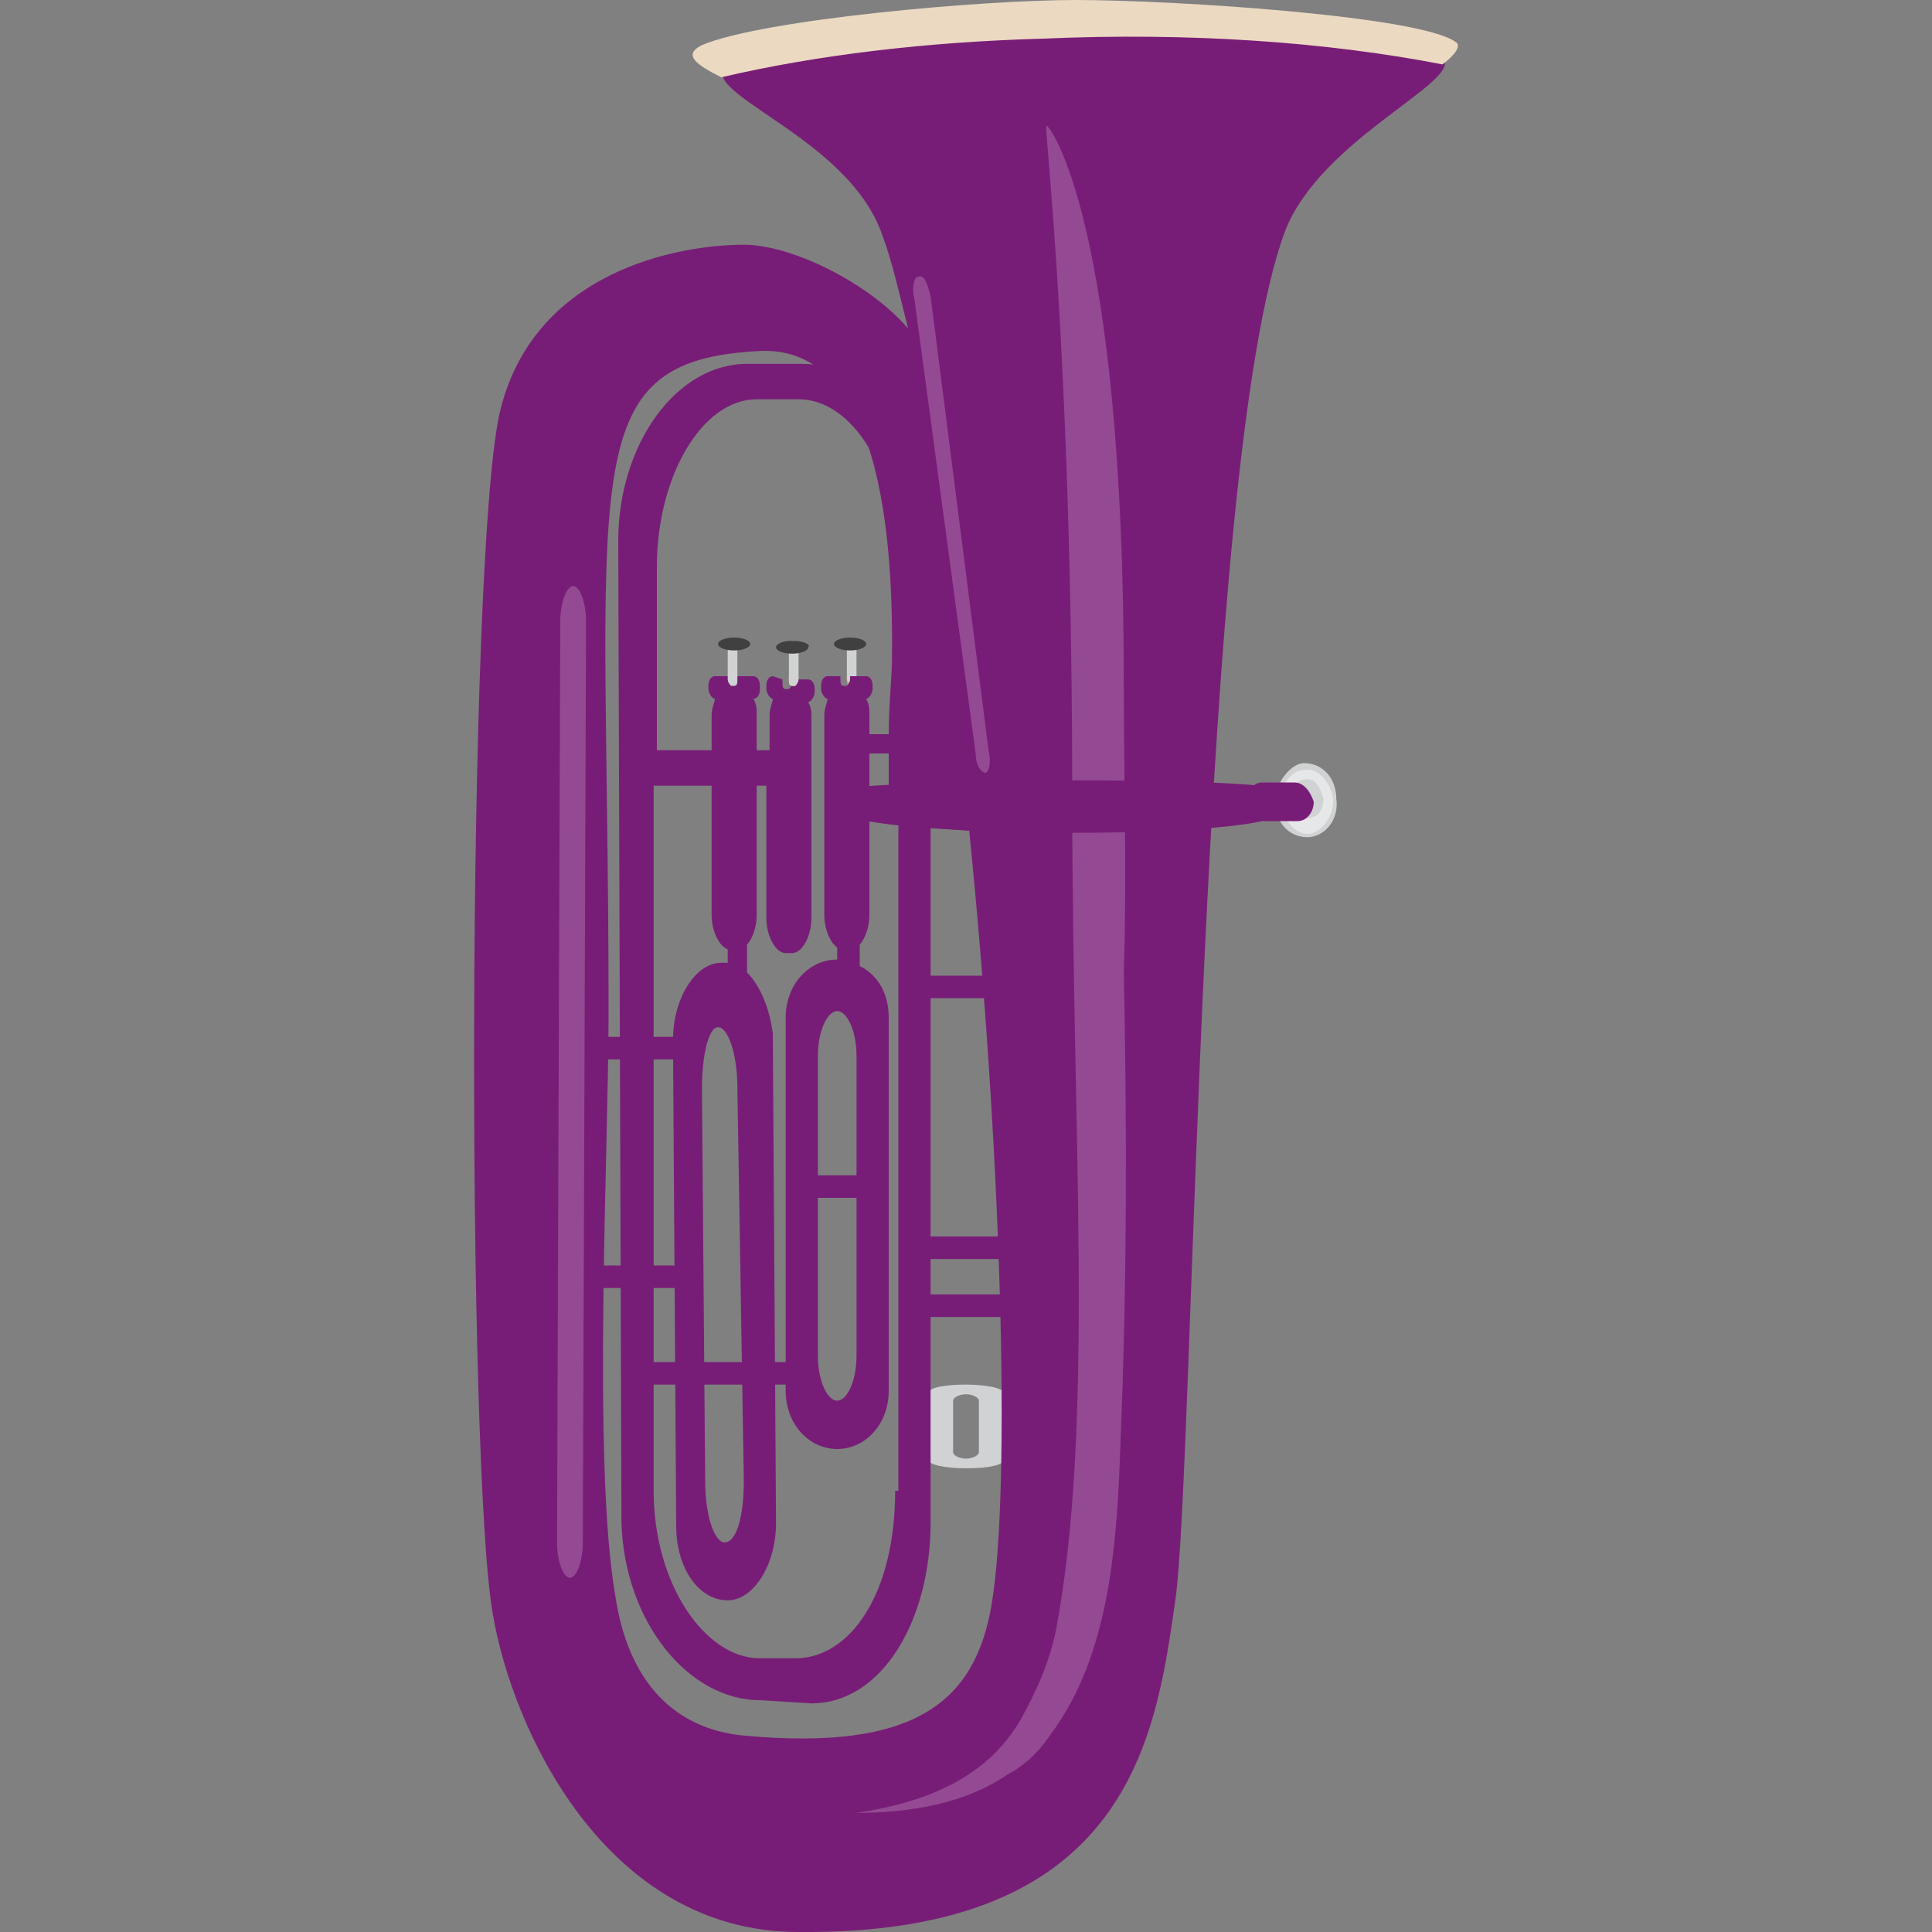 <svg enable-background="new 0 0 60 60" height="60" viewBox="0 0 60 60" width="60" xmlns="http://www.w3.org/2000/svg"><rect x="0" y="0" width="60" height="60" fill="#808080" stroke="none"/><path d="m30 43c-.7 0-1.2.1-1.2.3v2c0 .2.6.3 1.2.3.7 0 1.2-.1 1.2-.3v-2c0-.2-.6-.3-1.2-.3zm.4 2.1c0 .1-.2.2-.4.2s-.4-.1-.4-.2v-1.6c0-.1.2-.2.4-.2s.4.1.4.2z" fill="#d0d2d3"/><path d="m39.6 24.9c0 .6.4 1.1 1 1.1.5 0 1-.5.9-1.2 0-.6-.4-1.1-1-1.1-.4 0-.9.6-.9 1.2z" fill="#d0d2d3"/><path d="m39.8 24.9c0 .5.4 1 .8 1s.8-.5.8-1-.4-1-.8-1c-.5 0-.8.4-.8 1zm1.3-.1c0 .4-.2.6-.5.6s-.5-.3-.5-.6c0-.4.2-.6.5-.6s.4.3.5.6z" fill="#e6e7e8"/><g fill="#781d77"><path d="m40.2 24.3h-1c-.3 0-.5.3-.5.6s.3.6.6.6h1c.3 0 .5-.3.5-.6-.1-.3-.3-.6-.6-.6z"/><path d="m28.1 30.3h3.4v.7h-3.4z"/><path d="m28.3 38.4h3.4v.7h-3.4z"/><path d="m28.3 40.2h3.4v.7h-3.4z"/><path d="m17.7 39.3h3.4v.7h-3.4z"/><path d="m18.3 32.2h3.1v.7h-3.1z"/><path d="m23.6 21.4v-.1c0-.2-.1-.3-.2-.3h-1.2c-.1 0-.2.1-.2.3v.1c0 .1.1.3.2.3 0 .1-.1.3-.1.5v6.2c0 .6.3 1.1.6 1.1h.2c.3 0 .6-.5.6-1.1v-6.2c0-.2 0-.3-.1-.5.1 0 .2-.1.2-.3z"/></g><path d="m22.8 20c-.1 0-.2.1-.2.2v.9c0 .1.1.2.1.2h.1c.1 0 .1-.1.1-.2v-.9c0-.2 0-.2-.1-.2z" fill="#d0d2d3"/><path d="m22.8 19.8c-.3 0-.5.1-.5.2s.2.2.5.2.5-.1.5-.2-.2-.2-.5-.2z" fill="#404041"/><path d="m26.6 21c0 .2-.1.3-.1.3h-.1c-.1 0-.1-.1-.1-.2v-.1z" fill="#cca067"/><path d="m26.6 20.1v.8.1c0 .1-.1.2-.1.2h-.1c-.1 0-.1-.1-.1-.2v-.1-.8-.1c0-.1.1-.2.1-.2h.1c0 .2.1.2.1.3z" fill="#d0d2d3"/><path d="m26.4 19.8c-.3 0-.5.1-.5.2s.2.2.5.2.5-.1.5-.2-.2-.2-.5-.2z" fill="#404041"/><path d="m44.8 1.8c-1-1-8.2-1.7-11.1-1.7-2.8 0-9.1.7-11 1.8-1.5.9 3.6 2.2 4.7 5.4.3.8.5 1.7.8 2.9-1.2-1.4-3.6-2.6-5.1-2.6-2 0-6.6.8-7.6 5.3-1 4.8-1 32.6-.2 37.2.6 3.6 3.5 9.9 9.5 9.9 10.3.1 11.1-6.1 11.7-10.3.6-4.1.7-35.2 3.4-42.5 1.1-2.9 5.6-4.7 4.9-5.4zm-14 48c-.5 3-2.3 4.6-7.7 4.1-2.1-.2-3.6-1.6-4-4.4-.7-4.1-.2-13.8-.2-18 0-16.8-1.2-20.3 4.7-20.6 2.3-.1 4.2 2.1 4.1 9.6 0 .5-.1 1.4-.1 2.3h-.6v-.6c0-.2 0-.3-.1-.5.1 0 .2-.2.2-.3v-.1c0-.2-.1-.3-.2-.3h-.5v.1c0 .1-.1.2-.1.2h-.1c-.1 0-.1-.1-.1-.2v-.1h-.4c-.1 0-.2.1-.2.3v.1c0 .1.1.3.2.3 0 .1-.1.3-.1.5v6.2c0 .6.3 1.1.6 1.1h.2c.3 0 .6-.5.6-1.1v-5h.6v2.2l2.5.2c1 9.9 1.3 20.4.7 24z" fill="#781d77"/><path d="m45.2 1.3c-1.1-.8-8.7-1.3-11.8-1.3-2.9 0-9.7.6-11.6 1.4-.6.3-.2.6.6 1 3-.7 6.4-1.1 10-1.2 4.5-.2 8.8.1 12.4.8.4-.3.6-.6.4-.7z" fill="#ebd9c2"/><path d="m23.2 30.2v-4.4h-.6v4.1c-.1 0-.1 0-.2 0-.8 0-1.5 1.1-1.5 2.4l.1 15.1c0 1.3.7 2.3 1.6 2.3.8 0 1.5-1.1 1.5-2.4l-.1-15.2c-.1-.8-.4-1.5-.8-1.9zm-.1 15.8c0 1-.2 1.9-.6 1.9-.3 0-.6-.8-.6-1.9l-.1-12.2c0-1 .2-1.9.5-1.9s.6.8.6 1.9z" fill="#781d77"/><path d="m26.7 30v-4h-.7v3.8c-.9 0-1.6.8-1.6 1.8v11.6c0 1 .7 1.8 1.6 1.8s1.6-.8 1.6-1.8v-11.6c0-.7-.3-1.3-.9-1.6zm-.1 12.1c0 .8-.3 1.4-.6 1.4s-.6-.6-.6-1.4v-4.9h1.2zm0-5.6h-1.2v-3.7c0-.8.3-1.4.6-1.4s.6.6.6 1.4z" fill="#781d77"/><path d="m24.9 11.3h-1.7c-2.2 0-4 2.5-4 5.5l.1 30.5c.1 3.1 2.1 5.5 4.3 5.5l1.6.1c2.2 0 3.7-2.6 3.7-5.6v-30.5c0-3.1-1.8-5.5-4-5.5zm2.9 35c0 3.2-1.4 5.2-3.1 5.2h-1.1c-1.7 0-3.3-2.3-3.3-5.2v-21.9h3.5v4.1c0 .6.3 1.1.6 1.1h.2c.3 0 .6-.5.6-1.1v-6.2c0-.2 0-.3-.1-.5.1 0 .2-.2.2-.3v-.1c0-.2-.1-.3-.2-.3h-.5v.1c0 .1-.1.2-.1.2h-.1c-.1 0-.1-.1-.1-.2v-.1l-.3-.1c-.1 0-.2.1-.2.3v.1c0 .1.1.3.2.3 0 .1-.1.3-.1.5v1.1h-3.5v-5.7c0-2.8 1.4-5.2 3.1-5.2h1.3c1.7 0 3.1 2.3 3.1 5.2v28.7z" fill="#781d77"/><path d="m24.8 21c0 .2-.1.3-.1.3h-.1c-.1 0-.1-.1-.1-.2v-.1z" fill="#e8bc84"/><path d="m24.8 20.2v.8.1c0 .1-.1.2-.1.2h-.1c-.1 0-.1-.1-.1-.2v-.1-.8-.1c0-.1.1-.2.1-.2h.1c0 .1.1.2.1.3z" fill="#d0d2d3"/><path d="m24.6 19.9c-.3 0-.5.1-.5.2s.2.2.5.2.5-.1.5-.2c.1-.1-.2-.2-.5-.2z" fill="#404041"/><path d="m20 42.3h4.6v.7h-4.6z" fill="#781d77"/><path d="m28.5 8.6c-.1 0-.2.3-.1.7l1.9 14.1c0 .4.2.6.3.6s.2-.3.1-.7l-1.8-14.1c-.1-.4-.2-.7-.4-.6z" fill="#fff" opacity=".2"/><path d="m34.9 21.2c0-14.3-2.3-17.3-2.4-17.3s.8 6.8.8 21.1c0 10.3.7 19.2-.5 25.6-.2 1-.6 1.9-1.1 2.8-1.1 1.9-3.1 2.6-5.1 2.9 1.7 0 3.4-.3 4.7-1.2.4-.2.9-.6 1.3-1.2 1.9-2.5 2.1-6.1 2.2-9.2.2-4.8.2-9.7.1-14.5.1-3.1 0-6.1 0-9z" fill="#fff" opacity=".2"/><path d="m26.2 24.5c-.2 0-.2.7 0 .8 1.4.7 12.3.8 13.6 0 .2-.1.2-.8 0-.8-1.6-.4-12-.3-13.6 0z" fill="#781d77"/><path d="m17.8 18.2c-.2 0-.4.5-.4 1.1l-.1 28.6c0 .6.2 1.1.4 1.1s.4-.5.4-1.1l.1-28.6c0-.6-.2-1.1-.4-1.1z" fill="#fff" opacity=".2"/></svg>